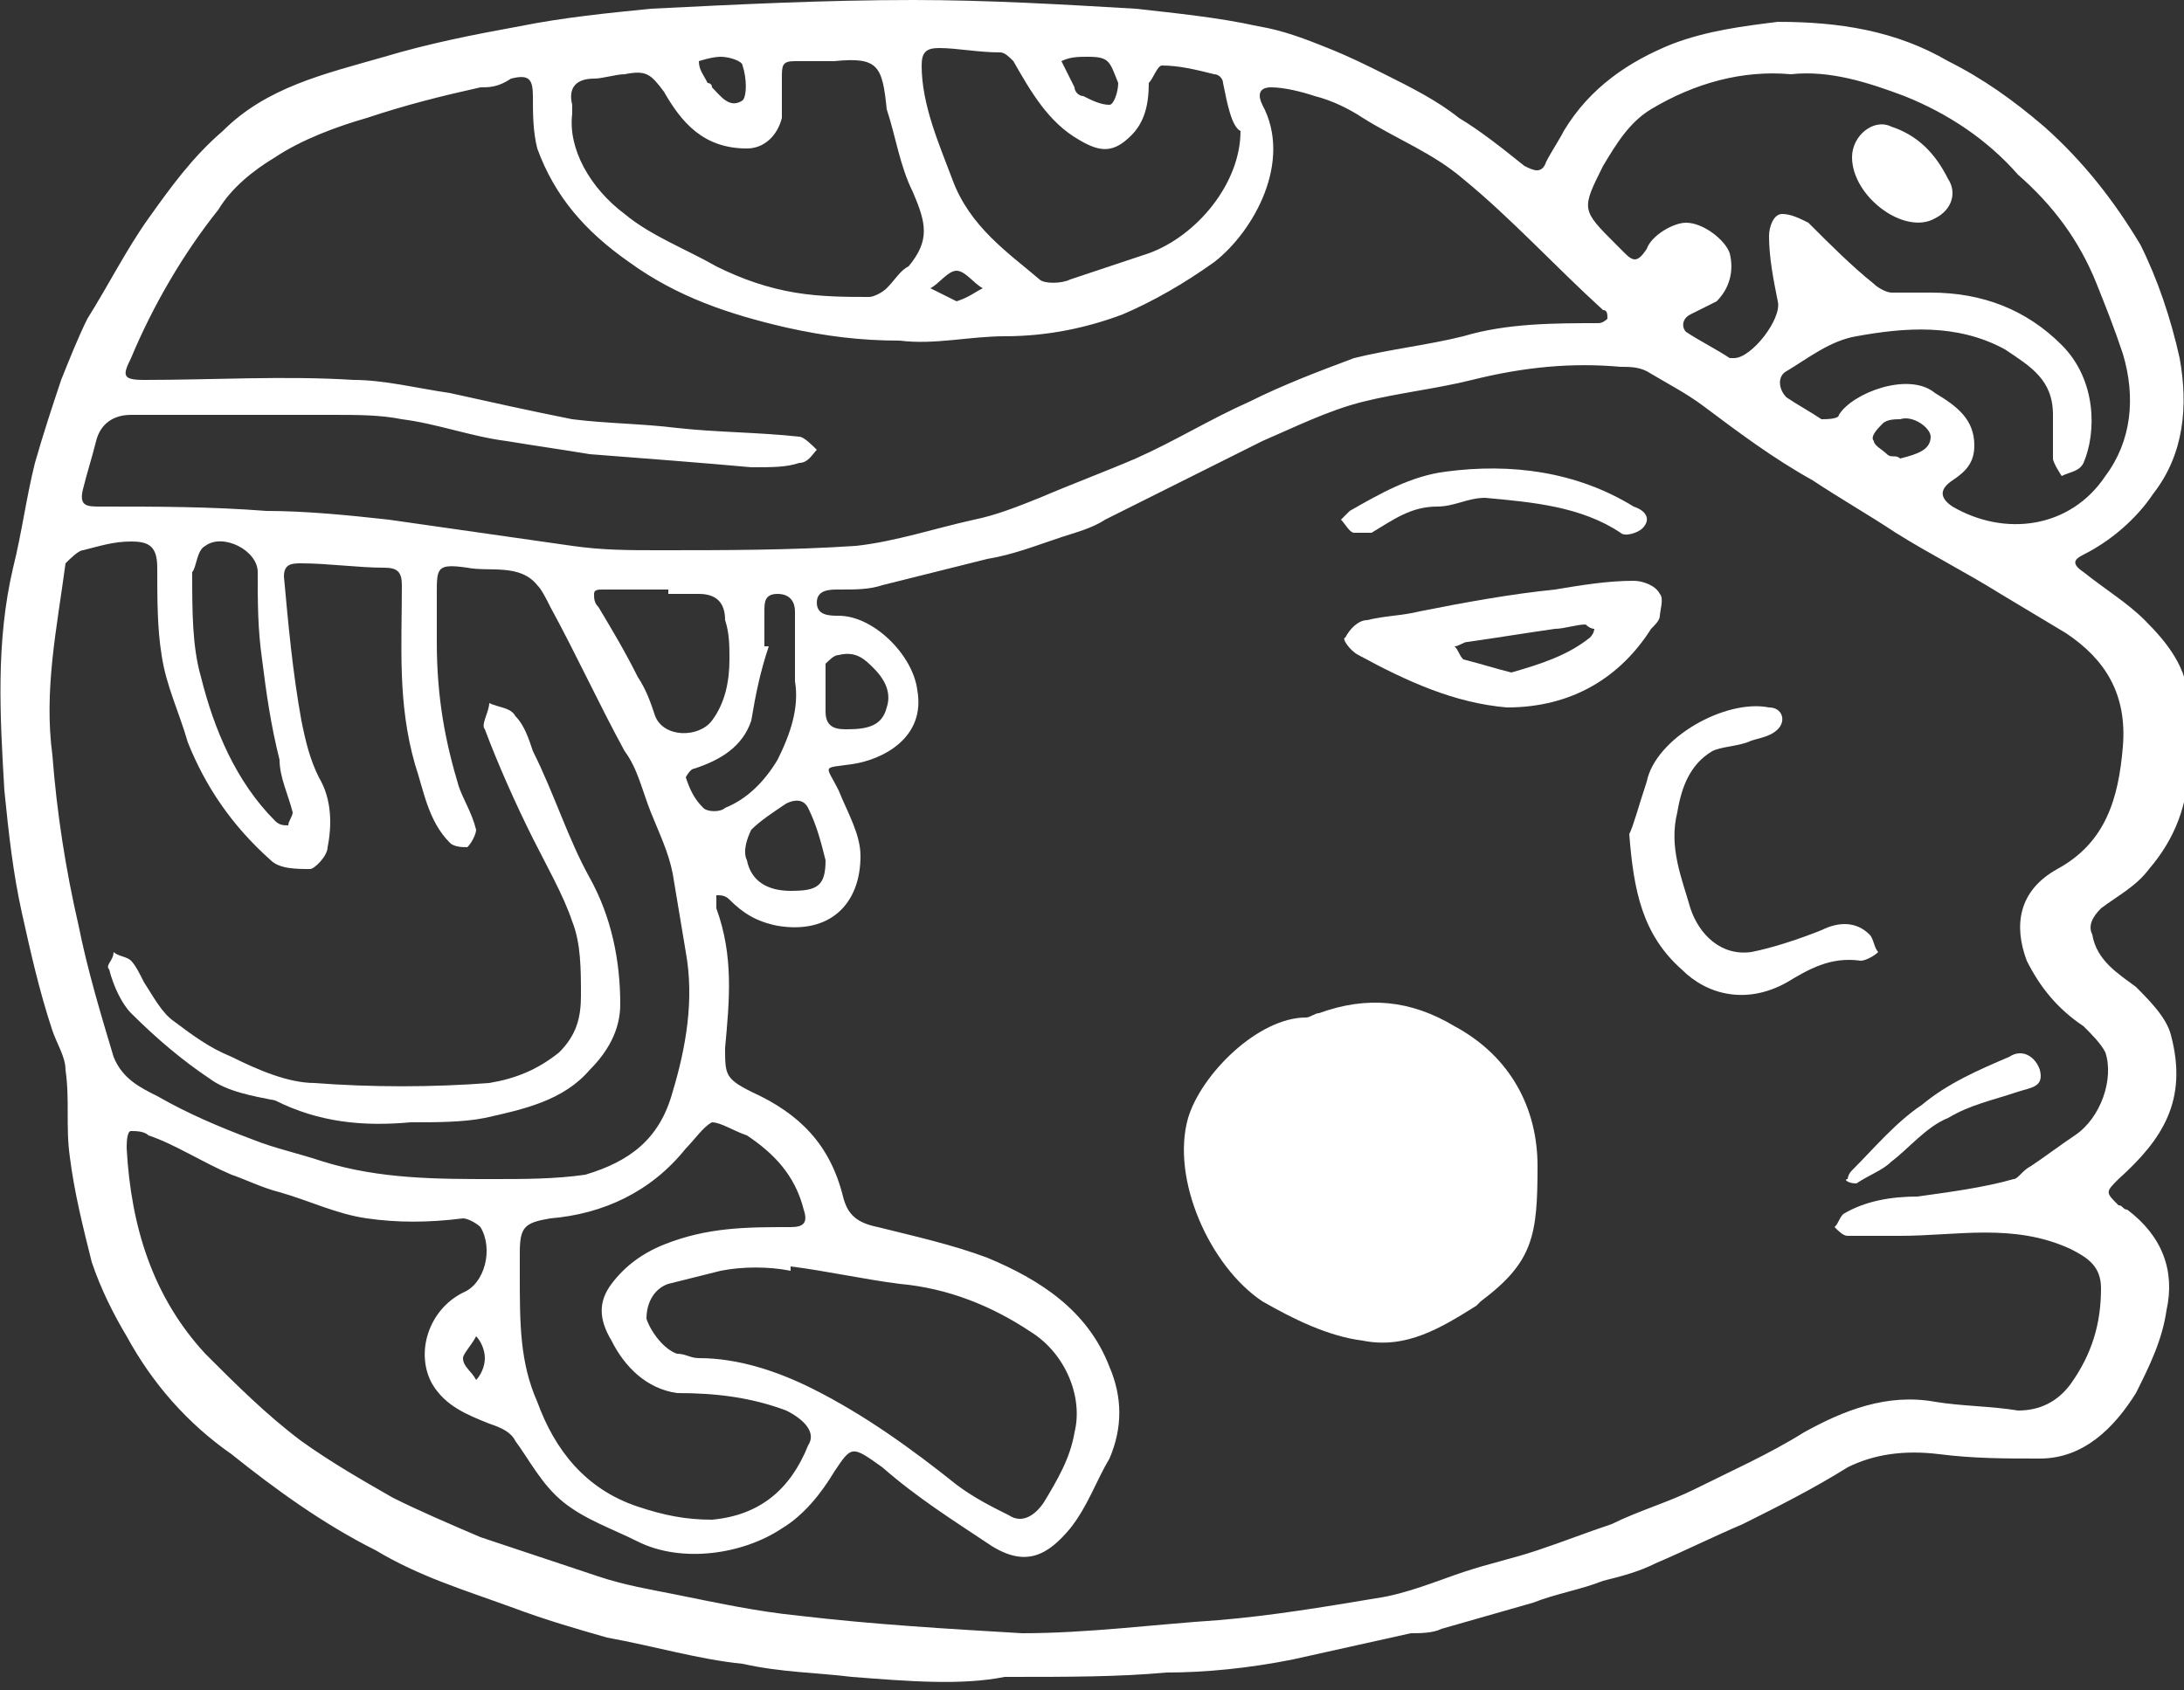 <svg version="1.1" xmlns="http://www.w3.org/2000/svg" xmlns:xlink="http://www.w3.org/1999/xlink" x="0px" y="0px"
    viewBox="0 0 50 38.7" style="enable-background:new 0 0 50 38.7;" xml:space="preserve">
    <rect x="0" y="0" width="50" height="38.7" fill="#333333" stroke="none"/>
    <style type="text/css">
        .st0{fill:#FFFFFF;}
    </style>
    <g>
        <path class="st0" d="M19.5,38.4c-0.8-0.1-1.6-0.1-2.5-0.3C16,38,15,37.7,13.9,37.5c-0.7-0.2-1.4-0.4-2.2-0.7
            c-1.1-0.4-2.1-0.7-3.1-1.3c-1.2-0.6-2.3-1.4-3.3-2.2c-1-0.7-1.8-1.6-2.4-2.7c-0.3-0.5-0.6-1.1-0.8-1.7c-0.2-0.8-0.4-1.6-0.5-2.4
            c-0.1-0.7,0-1.3-0.1-2c0-0.3-0.2-0.6-0.3-0.9c-0.3-0.9-0.5-1.8-0.7-2.7c-0.2-0.9-0.3-1.8-0.4-2.8C0,16.4-0.1,14.7,0.3,13
            c0.2-0.8,0.3-1.6,0.5-2.4C1,9.9,1.2,9.3,1.4,8.7c0.2-0.5,0.4-1,0.6-1.4C2.5,6.5,2.9,5.7,3.4,5c0.5-0.7,1-1.4,1.7-2
            C6.1,2,7.4,1.7,8.8,1.3c1-0.3,2-0.5,3.1-0.7c1-0.2,2-0.3,3-0.4c2-0.1,4-0.2,6-0.2c1.7,0,3.4,0.1,5.1,0.2c0.9,0.1,1.9,0.2,2.8,0.4
            c0.6,0.1,1.1,0.3,1.6,0.5c0.5,0.2,0.9,0.4,1.3,0.6c0.6,0.3,1.2,0.6,1.7,1c0.5,0.3,1,0.7,1.5,1.1c0.2,0.1,0.4,0.2,0.5-0.1
            c0.1-0.2,0.3-0.5,0.4-0.7c0.6-1,1.5-1.6,2.5-2c0.8-0.3,1.6-0.4,2.4-0.5c1.4,0,2.7,0.2,3.9,0.9c0.8,0.4,1.5,0.9,2.2,1.5
            c0.9,0.8,1.6,1.7,2.2,2.7c0.4,0.8,0.7,1.7,0.9,2.6c0.2,1.1,0.1,2.2-0.6,3.1c-0.4,0.6-1,1.1-1.6,1.4c-0.2,0.1-0.3,0.2,0,0.4
            c0.5,0.4,1,0.7,1.4,1.1c0.5,0.5,1,1.1,1,1.9c0,0.5,0,0.9,0,1.4c0,0.9-0.3,1.7-0.9,2.4c-0.3,0.4-0.7,0.6-1.1,0.9
            c-0.2,0.2-0.3,0.4-0.2,0.6c0.1,0.6,0.6,0.9,1,1.2c0.3,0.3,0.7,0.7,0.8,1.1c0.4,1.5-0.2,2.4-1.2,3.3c-0.3,0.3-0.3,0.3,0,0.6
            c0.1,0,0.1,0.1,0.2,0.1c0.8,0.6,1.1,1.4,0.9,2.3c-0.1,0.7-0.4,1.3-0.7,1.9c-0.5,0.8-1.2,1.5-2.2,1.5c-0.8,0-1.5,0-2.3-0.1
            c-0.8-0.1-1.5,0-2.1,0.3c-0.8,0.5-1.6,0.9-2.4,1.3c-0.7,0.3-1.3,0.6-2,0.9c-0.4,0.2-0.8,0.3-1.2,0.4c-0.5,0.2-1.1,0.3-1.6,0.5
            c-0.7,0.2-1.4,0.4-2.1,0.6c-0.2,0.1-0.5,0.1-0.7,0.1c-0.9,0.2-1.8,0.4-2.7,0.6c-1,0.2-2,0.3-2.9,0.3c-1.1,0.1-2.2,0.1-3.7,0.1
            C22,38.6,20.8,38.5,19.5,38.4z M27.9,37.1c1.2-0.1,2.4-0.3,3.6-0.5c0.7-0.1,1.4-0.4,2-0.6c0.6-0.2,1.1-0.3,1.7-0.5
            c0.6-0.2,1.1-0.4,1.7-0.6c0.6-0.3,1.3-0.5,1.9-0.8c0.8-0.4,1.7-0.8,2.5-1.3c0.9-0.5,1.9-0.9,3-0.7c0.6,0.1,1.3,0.1,1.9,0.2
            c0.5,0,0.9-0.2,1.2-0.6c0.5-0.7,0.7-1.4,0.7-2.2c0-0.5-0.3-0.7-0.7-0.9c-1.3-0.6-2.6-0.3-3.9-0.3c-0.4,0-0.8,0-1.2,0
            c-0.1,0-0.2-0.1-0.3-0.2c0.1-0.1,0.1-0.2,0.2-0.3c0.5-0.3,1.1-0.4,1.7-0.4c0.7-0.1,1.5-0.2,2.2-0.4c0.1,0,0.2-0.2,0.4-0.3
            c0.3-0.2,0.7-0.5,1-0.7c0.6-0.4,0.9-1.3,0.7-1.9c-0.1-0.2-0.3-0.4-0.5-0.6c-0.6-0.4-1-0.9-1.3-1.5c-0.3-0.8-0.2-1.6,0.7-2.1
            c1.1-0.6,1.4-1.6,1.5-2.8c0.1-1.2-0.4-2-1.3-2.6c-0.5-0.3-1-0.6-1.5-0.9c-0.8-0.5-1.6-0.9-2.4-1.4c-0.6-0.4-1.3-0.8-1.9-1.2
            c-0.9-0.5-1.7-1.1-2.5-1.7c-0.4-0.3-0.8-0.5-1.3-0.8c-0.2-0.1-0.4-0.1-0.6-0.1c-1.1-0.1-2.2,0-3.4,0.3c-0.8,0.2-1.7,0.3-2.5,0.5
            c-0.8,0.2-1.6,0.6-2.3,0.9c-0.6,0.3-1.2,0.6-1.8,0.9c-0.6,0.3-1.2,0.6-1.8,0.9c-0.3,0.2-0.7,0.3-1,0.4c-0.6,0.2-1.1,0.4-1.7,0.5
            c-0.8,0.2-1.6,0.4-2.4,0.6c-0.3,0.1-0.6,0.1-1,0.1c-0.2,0-0.5,0-0.5,0.3c0,0.3,0.3,0.3,0.5,0.3c0.8,0,1.7,0.9,1.8,1.7
            c0.2,1.1-0.8,1.6-1.5,1.7c-0.7,0.1-0.6,0-0.3,0.6c0.2,0.5,0.5,1,0.5,1.5c0,1.1-0.7,1.8-1.9,1.6c-0.5-0.1-0.8-0.3-1.1-0.6
            c-0.1-0.1-0.2-0.1-0.3-0.1c0,0.1,0,0.2,0,0.3c0.4,1.1,0.3,2.1,0.2,3.2c0,0.6,0,0.7,0.6,1c1.1,0.5,1.8,1.2,2.1,2.4
            c0.1,0.4,0.3,0.6,0.8,0.7c0.8,0.2,1.7,0.4,2.5,0.7c1.2,0.5,2.3,1.2,2.8,2.5c0.3,0.7,0.3,1.4,0,2.1c-0.3,0.5-0.5,1.1-0.9,1.6
            c-0.5,0.6-1,0.9-1.8,0.4c-0.9-0.6-1.7-1.1-2.5-1.8c-0.7-0.5-0.7-0.5-1.1,0.1c-0.3,0.5-0.7,1-1.2,1.3c-0.9,0.6-2.3,0.8-3.3,0.3
            c-0.6-0.3-1.2-0.5-1.7-0.9c-0.5-0.4-0.8-1-1.1-1.4c-0.1-0.2-0.3-0.3-0.6-0.4c-0.5-0.2-1-0.4-1.3-0.9c-0.4-0.7-0.1-1.7,0.7-2.1
            c0.5-0.2,0.7-1,0.4-1.5c-0.1-0.1-0.3-0.2-0.4-0.2C9.8,28,9.1,28,8.4,27.9c-0.7-0.1-1.3-0.4-2-0.6C6,27.2,5.6,27,5.3,26.9
            C4.6,26.6,4,26.2,3.4,26c-0.1-0.1-0.3-0.1-0.4-0.1c-0.1,0-0.1,0.3-0.1,0.4c0.1,1.8,0.6,3.4,1.8,4.7c0.7,0.7,1.4,1.4,2.2,2
            c0.7,0.5,1.4,0.9,2.1,1.3c0.6,0.3,1.3,0.6,2,0.9c0.9,0.3,1.8,0.6,2.7,0.9c0.6,0.2,1.2,0.3,1.7,0.4c1,0.2,1.9,0.4,2.9,0.5
            c1.7,0.2,3.4,0.3,5.1,0.4C24.9,37.4,26.4,37.2,27.9,37.1z M13.5,10.4c-0.6-0.1-1.3-0.2-1.9-0.3C10.8,10,10,9.7,9.2,9.6
            C8.7,9.5,8.2,9.5,7.6,9.5c-1.5,0-3.1,0-4.6,0c-0.4,0-0.7,0.2-0.8,0.6c-0.1,0.4-0.2,0.7-0.3,1.1c-0.1,0.4,0.1,0.4,0.4,0.4
            c1.3,0,2.5,0,3.8,0.1c0.9,0,1.9,0.1,2.8,0.2c1.4,0.2,2.8,0.4,4.2,0.6c0.7,0.1,1.3,0.1,2,0.1c1.5,0,3,0,4.5-0.1
            c0.9-0.1,1.8-0.4,2.7-0.6c0.5-0.1,1-0.3,1.5-0.5c0.7-0.3,1.5-0.6,2.2-0.9c0.9-0.4,1.7-0.9,2.6-1.3c0.8-0.4,1.6-0.7,2.4-1
            c0.8-0.2,1.7-0.3,2.5-0.5c1-0.3,2.1-0.3,3.1-0.3c0.1,0,0.2-0.1,0.2-0.1c0-0.1,0-0.2-0.1-0.2c-1.1-1-2.1-2.1-3.2-3
            c-0.7-0.6-1.5-0.9-2.3-1.4c-0.3-0.2-0.7-0.4-1.1-0.5c-0.3-0.1-0.7-0.2-1-0.2c-0.3,0-0.3,0.2-0.2,0.4c0.7,1.3-0.2,2.9-1.1,3.6
            c-0.7,0.5-1.4,0.9-2.1,1.2C24.9,7.5,24,7.7,23,7.7c-0.8,0-1.6,0.2-2.4,0.1c-0.9,0-1.7-0.1-2.6-0.3c-1.3-0.3-2.5-0.7-3.6-1.5
            c-1-0.7-1.7-1.5-2.1-2.6c-0.1-0.4-0.1-0.8-0.1-1.2c0-0.4-0.1-0.5-0.5-0.4C11.4,2,11.2,2,11,2c-0.9,0.2-1.7,0.4-2.6,0.7
            C7.7,2.9,6.9,3.2,6.3,3.6C5.8,3.9,5.3,4.3,5,4.8C4.2,5.8,3.5,7,3,8.2C2.8,8.6,2.8,8.7,3.3,8.7c1.6,0,3.2-0.1,4.8,0
            c0.7,0,1.5,0.2,2.2,0.3c0.9,0.2,1.8,0.4,2.8,0.6c0.8,0.1,1.6,0.1,2.4,0.2c0.9,0.1,1.9,0.1,2.8,0.2c0.1,0,0.3,0.2,0.4,0.3
            c-0.1,0.1-0.2,0.3-0.4,0.3c-0.3,0.1-0.6,0.1-1.1,0.1C16.1,10.6,14.8,10.5,13.5,10.4z M10.5,18c0.1,0.3,0.3,0.6,0.4,1
            c0,0.1-0.1,0.3-0.2,0.4c-0.1,0-0.3,0-0.4-0.1c-0.5-0.5-0.6-1.2-0.8-1.8c-0.4-1.4-0.3-2.7-0.3-4.1c0-0.3-0.1-0.4-0.4-0.4
            c-0.6,0-1.3-0.1-1.9-0.1c-0.2,0-0.4,0-0.4,0.3c0.1,1.1,0.2,2.2,0.4,3.3c0.1,0.5,0.2,0.9,0.4,1.3c0.3,0.5,0.3,1.1,0.2,1.6
            c0,0.2-0.3,0.5-0.4,0.5c-0.3,0-0.7,0-0.9-0.2C5.3,18.9,4.7,18,4.3,17c-0.2-0.7-0.5-1.3-0.6-2c-0.1-0.6-0.1-1.3-0.1-2
            c0-0.5-0.2-0.6-0.6-0.6c-0.4,0-0.7,0.1-1.1,0.2c-0.1,0-0.3,0.2-0.4,0.3c-0.2,1.5-0.5,2.9-0.3,4.4c0.1,1.3,0.3,2.6,0.6,3.9
            c0.2,1,0.5,2,0.8,3c0.2,0.5,0.6,0.7,1,0.9c0.7,0.4,1.4,0.7,2.2,1c0.5,0.2,1,0.3,1.6,0.5c1.3,0.4,2.6,0.4,3.9,0.4
            c0.7,0,1.4,0,2.1-0.1c1-0.3,1.7-0.8,2-1.9c0.3-1,0.5-2.1,0.3-3.2c-0.1-0.6-0.2-1.2-0.3-1.8c-0.1-0.5-0.3-0.9-0.5-1.4
            c-0.2-0.5-0.3-1-0.6-1.4c-0.6-1.1-1.1-2.2-1.7-3.3c-0.1-0.2-0.2-0.4-0.3-0.5c-0.4-0.5-1.1-0.3-1.6-0.4c-0.7-0.1-0.7,0-0.7,0.6
            c0,0.4,0,0.7,0,1.1C10,16,10.2,17,10.5,18z M37.8,2.5c-0.5,0.3-0.8,0.8-1.1,1.3c-0.5,1-0.5,1,0.3,1.8c0.1,0.1,0.1,0.1,0.2,0.2
            C37.4,6,37.5,6,37.7,5.7c0.1-0.3,0.6-0.6,0.9-0.6c0.4,0,0.9,0.4,1,0.7c0.1,0.4,0,0.8-0.3,1.1c-0.2,0.1-0.4,0.2-0.6,0.3
            c-0.2,0.1-0.2,0.3-0.1,0.4c0.3,0.2,0.7,0.4,1,0.6c0,0,0.1,0,0.1,0c0.4,0,1.1-0.9,1-1.3c-0.1-0.5-0.2-1-0.2-1.5
            c0-0.2,0.1-0.5,0.3-0.5c0.2,0,0.4,0.1,0.6,0.2c0.5,0.5,1,1,1.5,1.4c0.1,0.1,0.3,0.2,0.4,0.2c0.3,0,0.6,0,0.9,0
            c1.2,0,2.2,0.4,3,1.2c0.8,0.8,0.8,2,0.5,2.7c-0.1,0.2-0.3,0.2-0.5,0.3c0,0-0.2-0.3-0.2-0.4c0-0.3,0-0.7,0-1c0-0.8-0.5-1.1-1.1-1.5
            c-1.1-0.6-2.3-0.5-3.4-0.3c-0.6,0.1-1.1,0.5-1.6,0.8c-0.2,0.1-0.2,0.4,0,0.6c0.3,0.2,0.5,0.3,0.8,0.5c0.1,0,0.4,0,0.4-0.1
            c0.3-0.5,1.6-1,2.2-0.5c0.5,0.3,0.9,0.6,0.9,1.2c0,0.4-0.2,0.6-0.5,0.8c-0.3,0.2-0.3,0.4,0,0.6c1.2,0.7,2.7,0.5,3.5-0.7
            c0.6-0.8,0.7-1.8,0.4-2.8C48.4,7.5,48.2,7,48,6.5c-0.4-1-1-1.8-1.8-2.5c-0.7-0.8-1.6-1.4-2.6-1.8c-0.8-0.3-1.7-0.6-2.6-0.5
            C39.9,1.6,38.8,1.9,37.8,2.5z M12.3,32.1c0.4,1.1,1.1,2,2.3,2.4c0.6,0.2,1.1,0.3,1.7,0.3c1.1-0.1,1.8-0.7,2.2-1.7
            c0.2-0.3-0.1-0.6-0.5-0.8c-0.8-0.3-1.6-0.4-2.5-0.4c-0.7-0.1-1.2-0.6-1.5-1.2c-0.3-0.5-0.3-0.9,0-1.3c0.3-0.4,0.7-0.7,1.2-0.9
            c1-0.4,1.9-0.4,2.9-0.4c0.3,0,0.4-0.1,0.3-0.4c-0.2-0.8-0.7-1.3-1.3-1.7c-0.3-0.1-0.6-0.3-0.8-0.3c-0.2,0.1-0.4,0.4-0.6,0.6
            c-0.8,1-1.9,1.5-3.1,1.6c-0.6,0.1-0.7,0.2-0.7,0.8c0,0.2,0,0.3,0,0.5C11.9,30.3,11.9,31.2,12.3,32.1z M14.3,4.9
            c0.6,0.5,1.4,0.8,2.1,1.2c0.6,0.3,1.2,0.5,1.8,0.6c0.6,0.1,1.2,0.1,1.7,0.1c0.1,0,0.3-0.1,0.4-0.2c0.2-0.2,0.3-0.4,0.5-0.5
            c0.5-0.6,0.4-1,0.1-1.7c-0.3-0.6-0.4-1.3-0.6-1.9c0,0,0,0,0,0c-0.1-1-0.2-1.2-1.2-1.1c-0.3,0-0.6,0-0.9,0c-0.3,0-0.3,0.1-0.3,0.4
            c0,0.3,0,0.6,0,0.9c-0.1,0.4-0.4,0.7-0.8,0.7c-1,0-1.5-0.6-1.9-1.3c-0.3-0.4-0.4-0.5-0.9-0.4c-0.2,0-0.5,0.1-0.7,0.1
            c-0.4,0-0.6,0.2-0.5,0.6c0,0.1,0,0.1,0,0.2C13,3.4,13.5,4.3,14.3,4.9z M16.5,29.1c-0.4,0.1-0.8,0.2-1.2,0.3
            c-0.3,0.1-0.5,0.4-0.5,0.8c0.1,0.3,0.4,0.7,0.7,0.8c0.2,0,0.3,0.1,0.5,0.1c0.9,0,1.8,0.3,2.6,0.7c1.2,0.6,2.3,1.4,3.3,2.2
            c0.4,0.3,0.8,0.5,1.2,0.7c0.3,0.2,0.6,0,0.8-0.3c0.3-0.5,0.6-1,0.7-1.6c0.2-0.8-0.2-1.8-1-2.3c-0.9-0.6-1.9-1-3-1.1
            c-0.8-0.1-1.7-0.3-2.5-0.4c0,0,0,0.1,0,0.1C17.6,29,17,29,16.5,29.1z M28,1.9c0-0.1-0.1-0.2-0.2-0.2c-0.4-0.1-0.8-0.2-1.2-0.2
            c-0.1,0-0.2,0.3-0.3,0.4c0,0.5-0.1,0.9-0.4,1.2c-0.4,0.4-0.7,0.4-1.2,0.1c-0.7-0.4-1.1-1.1-1.5-1.8c-0.1-0.1-0.2-0.2-0.3-0.2
            c-0.5,0-1-0.1-1.4-0.1c-0.3,0-0.4,0.1-0.4,0.4c0,0.9,0.4,1.8,0.7,2.6c0.4,1.1,1.3,1.7,2,2.3c0.1,0.1,0.5,0.1,0.7,0
            c0.6-0.2,1.2-0.4,1.8-0.6c1.1-0.4,2.1-1.6,2.1-2.8C28.2,2.9,28.1,2.4,28,1.9z M4.6,15.5c0.3,1.2,0.8,2.4,1.7,3.3
            c0.1,0.1,0.2,0.1,0.3,0.1c0-0.1,0.1-0.2,0.1-0.3c-0.1-0.4-0.3-0.8-0.3-1.2c-0.2-0.8-0.3-1.5-0.4-2.3c-0.1-0.7-0.1-1.3-0.1-2
            c0-0.5-0.8-0.9-1.2-0.6c-0.2,0.1-0.2,0.5-0.3,0.6C4.4,14,4.4,14.8,4.6,15.5z M13.8,13.5c-0.1,0-0.2,0-0.2,0.1c0,0.1,0,0.2,0.1,0.3
            c0.3,0.5,0.6,1,0.9,1.6c0.2,0.3,0.3,0.6,0.4,0.9c0.2,0.5,1,0.5,1.3,0.1c0.3-0.4,0.4-0.9,0.4-1.4c0-0.3,0-0.6-0.1-0.9
            c0-0.4-0.2-0.6-0.6-0.6c-0.2,0-0.5,0-0.7,0c0,0,0,0,0-0.1C14.7,13.5,14.2,13.5,13.8,13.5z M17.2,16.5c-0.2,0.6-0.7,0.9-1.3,1.1
            c-0.1,0-0.2,0.2-0.2,0.2c0.1,0.3,0.2,0.5,0.4,0.7c0.1,0.1,0.4,0.1,0.5,0c0.5-0.2,0.9-0.6,1.2-1.1c0.3-0.6,0.5-1.2,0.4-1.8
            c0-0.5,0-1.1,0-1.6c0-0.2-0.1-0.4-0.4-0.4c-0.3,0-0.3,0.2-0.3,0.4c0,0.3,0,0.6,0,0.8c0,0,0.1,0,0.1,0
            C17.4,15.4,17.3,15.9,17.2,16.5z M18.9,19.7c-0.1-0.4-0.2-0.8-0.4-1.2c-0.1-0.2-0.3-0.2-0.5-0.1c-0.3,0.2-0.6,0.4-0.8,0.6
            c-0.1,0.2-0.2,0.5-0.1,0.7c0.1,0.5,0.5,0.7,1,0.7C18.7,20.4,18.9,20.3,18.9,19.7z M20.3,16.2c0.1-0.3,0-0.6-0.3-0.9
            c-0.2-0.2-0.4-0.4-0.8-0.3c-0.1,0-0.2,0.1-0.3,0.2c0,0.3,0,0.7,0,1.1c0,0.4,0.3,0.4,0.5,0.4C19.9,16.7,20.2,16.6,20.3,16.2z
            M24.9,1.3c-0.2,0-0.4,0-0.6,0.1c0.1,0.2,0.2,0.4,0.3,0.6c0,0.1,0.1,0.2,0.2,0.2c0.2,0.1,0.4,0.2,0.6,0.2c0.1,0,0.2-0.3,0.2-0.5
            C25.4,1.4,25.4,1.3,24.9,1.3z M44.2,10c0-0.2-0.4-0.5-0.7-0.4c-0.1,0-0.3,0-0.4,0.1c-0.1,0.1-0.3,0.3-0.2,0.4
            c0,0.1,0.2,0.2,0.3,0.3c0.1,0.1,0.2,0,0.3,0.1C43.9,10.4,44.2,10.3,44.2,10z M16,1.4c0,0.2,0.1,0.3,0.2,0.5c0,0,0.1,0,0.1,0.1
            c0.2,0.2,0.4,0.5,0.7,0.3c0.1-0.1,0.1-0.5,0-0.8c0-0.1-0.3-0.2-0.5-0.2C16.3,1.3,16,1.4,16,1.4z M22.5,6.6
            c-0.2-0.1-0.4-0.4-0.6-0.4c-0.2,0-0.4,0.3-0.6,0.4c0.2,0.1,0.4,0.2,0.6,0.3C22.2,6.8,22.3,6.7,22.5,6.6z M10.9,30.6
            c-0.1,0.2-0.3,0.4-0.3,0.5c0,0.2,0.2,0.3,0.3,0.5c0.1-0.1,0.2-0.3,0.2-0.5C11.1,30.9,11,30.7,10.9,30.6z"/>
        <path class="st0" d="M35.2,26.7c0-1.3-0.6-2.5-1.9-3.2c-1-0.6-2-0.7-3.1-0.3c-0.1,0-0.2,0.1-0.3,0.1c-1.1,0-2.4,1.3-2.7,2.3
            c-0.4,1.4,0.5,3.4,1.7,4.2c0.7,0.4,1.5,0.8,2.3,0.9c1,0.2,1.8-0.3,2.6-0.8c0,0,0,0,0.1-0.1C35.1,28.9,35.2,28.3,35.2,26.7z"/>
        <path class="st0" d="M31.1,15c-0.2-0.1-0.4-0.4-0.3-0.4c0.1-0.2,0.3-0.4,0.5-0.4c0.4-0.1,0.8-0.1,1.2-0.2c1-0.2,2.1-0.4,3.1-0.5
            c0.6-0.1,1.2-0.2,1.8-0.2c0.2,0,0.5,0.1,0.6,0.3c0.1,0.1,0,0.4,0,0.5c0,0.1-0.1,0.2-0.2,0.3c-0.7,1.1-1.8,1.8-3.3,1.8
            C33.3,16.1,32.2,15.6,31.1,15z M36.4,14.6c0.1-0.1,0.1-0.2,0.1-0.2c-0.1,0-0.2-0.1-0.2-0.1c-0.2,0-0.5,0.1-0.7,0.1
            c-0.7,0.1-1.3,0.2-2,0.3c-0.1,0-0.2,0.1-0.3,0.1c0.1,0.1,0.1,0.2,0.2,0.3c0.4,0.1,0.7,0.2,1.1,0.3C35.3,15.2,35.9,15,36.4,14.6z"
            />
        <path class="st0" d="M37.3,19.1c0.1,1.3,0.3,2.3,1.2,3.1c0.6,0.6,1.5,0.8,2.4,0.3c0.5-0.3,1-0.6,1.7-0.5c0.1,0,0.3-0.1,0.4-0.2
            c-0.1-0.1-0.1-0.3-0.2-0.4c-0.3-0.3-0.7-0.3-1.1-0.1c-0.5,0.2-1.1,0.4-1.6,0.5c-0.7,0.1-1.2-0.4-1.4-1c-0.2-0.7-0.5-1.4-0.3-2.2
            c0.1-0.6,0.3-1.1,0.8-1.4c0.2-0.1,0.5-0.1,0.8-0.2c0.2-0.1,0.5-0.1,0.7-0.3c0.2-0.2,0.1-0.5-0.2-0.5c-1-0.2-2.6,0.7-2.8,1.7
            C37.5,18.5,37.4,18.9,37.3,19.1z"/>
        <path class="st0" d="M30.7,11.9c0.1,0.1,0.2,0.3,0.3,0.3c0.1,0,0.3,0,0.4,0c0.5-0.3,0.9-0.6,1.5-0.6c0.4,0,0.7-0.2,1.1-0.2
            c1.1,0.1,2.2,0.2,3.1,0.8c0.1,0.1,0.4,0,0.5-0.1c0.2-0.2,0.1-0.4-0.2-0.5c-1.3-0.8-2.8-1-4.3-0.8c-0.8,0.1-1.5,0.5-2.2,0.9
            C30.9,11.7,30.8,11.8,30.7,11.9z"/>
        <path class="st0" d="M42.5,27.1c0.3-0.2,0.6-0.3,0.8-0.5c0.4-0.3,0.8-0.8,1.3-1c0.5-0.3,1-0.4,1.6-0.6c0.3-0.1,0.6-0.1,0.5-0.5
            c-0.1-0.3-0.4-0.5-0.7-0.3c-0.7,0.3-1.4,0.6-2,1.1c-0.6,0.4-1.1,1-1.6,1.5c-0.1,0.1-0.1,0.2-0.1,0.2C42.2,27,42.3,27.1,42.5,27.1z
            "/>
        <path class="st0" d="M9.4,25.7c0.6,0,1.2,0,1.7-0.1c0.9-0.2,1.8-0.4,2.4-1.1c0.4-0.4,0.7-0.9,0.7-1.5c0-1-0.2-2-0.7-2.9
            c-0.5-0.9-0.8-1.9-1.3-2.9c-0.1-0.3-0.2-0.6-0.4-0.8c-0.1-0.2-0.4-0.2-0.6-0.3c0,0.2-0.2,0.5-0.1,0.6c0.3,0.8,0.7,1.7,1.1,2.5
            c0.3,0.6,0.7,1.3,0.9,1.9c0.2,0.5,0.2,1.1,0.2,1.7c0,0.5-0.1,0.9-0.5,1.3c-0.5,0.4-1,0.6-1.6,0.7c-1.3,0.1-2.7,0.1-4,0
            c-0.6,0-1.3-0.3-1.9-0.6c-0.5-0.2-0.9-0.5-1.3-0.8c-0.3-0.2-0.5-0.6-0.7-0.9c-0.1-0.2-0.2-0.4-0.3-0.5c-0.1-0.1-0.3-0.1-0.4-0.2
            c0,0.2-0.2,0.3-0.1,0.4c0.1,0.4,0.3,0.8,0.5,1c0.6,0.6,1.2,1.1,1.8,1.5c0.4,0.3,1,0.4,1.5,0.5C7.3,25.7,8.3,25.8,9.4,25.7z"/>
        <path class="st0" d="M42.4,3.6c0,0.9,1.2,1.8,1.9,1.4c0.4-0.2,0.5-0.6,0.3-0.9c-0.3-0.6-0.7-1-1.3-1.2C42.9,2.7,42.4,3.1,42.4,3.6
            z"/>
    </g>
</svg>